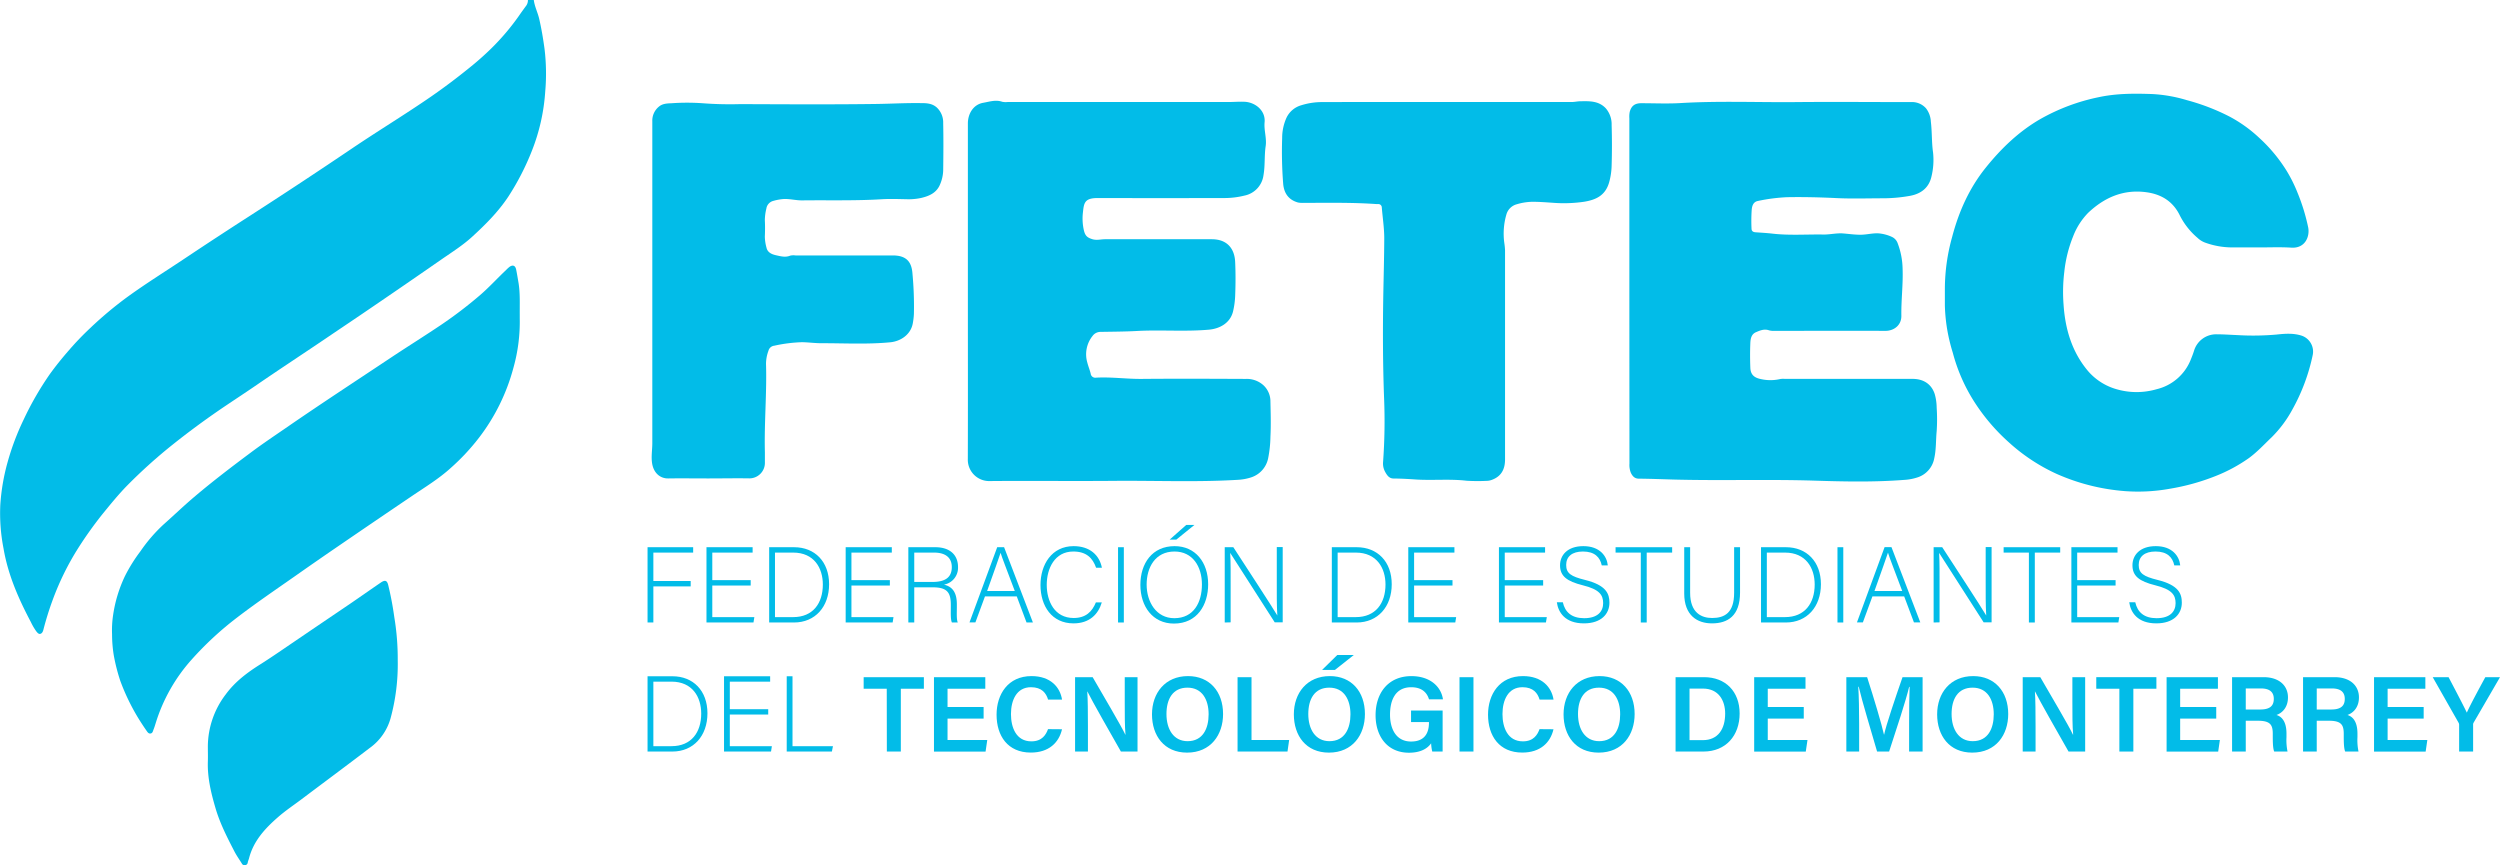 <svg xmlns="http://www.w3.org/2000/svg" viewBox="0 0 1022.86 354.01"><defs><style>.cls-1{fill:#02bce8;}</style></defs><g id="Capa_2" data-name="Capa 2"><g id="Capa_1-2" data-name="Capa 1"><path class="cls-1" d="M223.08,37.42a80.07,80.07,0,0,1-5.39,24.1A104.44,104.44,0,0,1,208,80.41c-4.13,6.25-9.39,11.5-14.86,16.5-3.81,3.48-8.22,6.26-12.47,9.2q-16.4,11.39-32.89,22.59c-4.88,3.31-9.78,6.59-14.66,9.9-9.31,6.3-18.71,12.45-28,18.83-5.45,3.75-11,7.32-16.45,11.08-6.09,4.22-12,8.6-17.82,13.24A211.17,211.17,0,0,0,52,198.69c-3.58,3.65-6.77,7.61-10,11.56a160,160,0,0,0-10,14,111.36,111.36,0,0,0-10.52,21.41,124.93,124.93,0,0,0-3.75,12.08c-.2.75-.54,1.42-1.25,1.6s-1.27-.58-1.69-1.11a24.67,24.67,0,0,1-2.16-3.72C7.6,245,3.28,235.2,1.45,224.43a75,75,0,0,1-1.33-17.8,84.83,84.83,0,0,1,3-17.57A104.26,104.26,0,0,1,9.7,171.63,126.37,126.37,0,0,1,20.44,153c2.42-3.35,5-6.53,7.75-9.68a117.71,117.71,0,0,1,8.62-9,154.81,154.81,0,0,1,15.55-13c7.82-5.65,16-10.71,24-16.08Q89,96.82,101.78,88.6,123,74.94,143.89,60.83c10.76-7.28,21.89-14,32.57-21.38C181.69,35.83,186.78,32,191.72,28a119.48,119.48,0,0,0,9.3-8.2A96.46,96.46,0,0,0,212.28,6.53c.9-1.32,1.84-2.6,2.78-3.89A3.94,3.94,0,0,0,216,0h2.4c.34,2.71,1.63,5.15,2.23,7.79.92,4,1.6,8.08,2.16,12.18A84.2,84.2,0,0,1,223.08,37.42Z"/><path class="cls-1" d="M666.64,118.88q0-35.25,0-70.51a9.63,9.63,0,0,1,.16-2.62c.66-2.42,2.07-3.52,4.71-3.52,5.35,0,10.73.26,16.07-.06,15.73-.94,31.47-.25,47.2-.4s31.35,0,47,0A7.65,7.65,0,0,1,788,44.3a9.64,9.64,0,0,1,2,5.5c.51,4.18.3,8.41.9,12.59a28.51,28.51,0,0,1-.63,9.74c-1,4.65-4.25,7.17-8.82,8a63.26,63.26,0,0,1-10.91,1c-6.31,0-12.64.23-18.95-.07-6.78-.33-13.55-.5-20.33-.38a71.88,71.88,0,0,0-12,1.54c-2,.38-2.41,2.11-2.56,3.58a70,70,0,0,0-.08,7.67c0,1.1.64,1.5,1.68,1.57,2.3.16,4.62.29,6.89.55,7,.81,14,.24,21.06.37,2.61,0,5.21-.65,7.85-.45,2.38.19,4.73.54,7.14.53s4.72-.65,7.13-.58a16.18,16.18,0,0,1,5.74,1.49,4.5,4.5,0,0,1,2.33,2.63,30.92,30.92,0,0,1,2,10.48c.23,6.38-.61,12.74-.51,19.13.06,4-3.18,6.19-6.5,6.18-15.11-.07-30.23,0-45.34,0a7.09,7.09,0,0,1-2.37-.24c-1.89-.66-3.64.09-5.3.8-1.88.81-2.21,2.69-2.28,4.43-.14,3.35-.13,6.72,0,10.07.09,2.76,1.48,4.08,4.22,4.65a17.75,17.75,0,0,0,8,0,7.58,7.58,0,0,1,1.91-.06q26.15,0,52.3,0c4.16,0,7.6,1.92,9,6.17a21.14,21.14,0,0,1,.81,5.62,71.36,71.36,0,0,1,0,9.59c-.36,3.71-.17,7.49-1,11.14a10.09,10.09,0,0,1-6.54,7.68,21.07,21.07,0,0,1-5.83,1.13c-12.21.95-24.45.69-36.64.3-19.26-.6-38.52.07-57.76-.45-4.69-.13-9.4-.32-14.1-.36-1.73,0-2.6-1.05-3.25-2.39a8.46,8.46,0,0,1-.58-3.74Q666.65,154.26,666.64,118.88Z"/><path class="cls-1" d="M396,119.06c0-22.86,0-45.73,0-68.59,0-3.64,2-7.66,6.31-8.42,2.52-.44,5.11-1.34,7.76-.4a7,7,0,0,0,2.15.09H502.6c2.2,0,4.38-.2,6.6-.1,4.38.2,8.65,3.6,8.2,8.38-.31,3.28.92,6.51.44,9.77-.59,3.94-.19,7.93-.89,11.88a9.79,9.79,0,0,1-7.8,8.36,34.2,34.2,0,0,1-8.49,1q-25.79.06-51.58,0c-5.31,0-5.6,2-6,5.82a21.57,21.57,0,0,0,.38,7.37c.54,2.26,1.38,3,3.51,3.66,1.79.52,3.45,0,5.17,0,3,0,5.92,0,8.88,0,11.59,0,23.19,0,34.78,0,6.09,0,9.3,3.63,9.56,9.29.21,4.63.19,9.28,0,13.91a32.88,32.88,0,0,1-.87,6.35c-1.17,4.77-5.46,7.07-9.94,7.46-9.74.85-19.49,0-29.21.52-5,.28-10,.29-15.05.38a4,4,0,0,0-3.28,1.67,12,12,0,0,0-2.16,10.81c.39,1.56,1,3,1.39,4.57a1.89,1.89,0,0,0,2.2,1.68c6.22-.35,12.42.56,18.65.51,14.23-.13,28.47-.06,42.7,0a10.15,10.15,0,0,1,7.21,2.66,9,9,0,0,1,2.79,6.66c.11,4.79.25,9.6,0,14.38a48.68,48.68,0,0,1-.93,8.75,10.35,10.35,0,0,1-7,7.85,21.25,21.25,0,0,1-5.62,1c-16.85,1-33.71.26-50.56.41s-33.75-.07-50.62.08a8.74,8.74,0,0,1-9.08-9.1C396.05,164.79,396,141.93,396,119.06Z"/><path class="cls-1" d="M924.63,101.23c-3.83,0-7.67,0-11.51,0a32.54,32.54,0,0,1-11-2,9.09,9.09,0,0,1-3-1.9,29.47,29.47,0,0,1-7.23-9.13c-2.71-5.63-7.34-8.62-13.44-9.51-9.48-1.38-17.34,2-24.09,8.38a28.2,28.2,0,0,0-6.14,9.61,53.51,53.51,0,0,0-3.62,14.52,67.27,67.27,0,0,0-.31,13.37c.66,10,3.38,19.3,9.91,27.12a24,24,0,0,0,11.72,7.54,29.31,29.31,0,0,0,16.5,0,20,20,0,0,0,13.91-12.08c.48-1.18.95-2.37,1.33-3.58a9.44,9.44,0,0,1,9.33-6.79c2.78,0,5.58.21,8.34.32a108.52,108.52,0,0,0,16-.21c3.44-.37,7-.67,10.46.47a6.89,6.89,0,0,1,4.48,7.72,78.9,78.9,0,0,1-8.4,22.54,48.1,48.1,0,0,1-8.41,11.26c-3.06,2.91-5.87,6-9.35,8.55a64.83,64.83,0,0,1-13.64,7.35,90.51,90.51,0,0,1-18.59,5.17,73.16,73.16,0,0,1-18.33,1,84.78,84.78,0,0,1-28.09-7.06,75.87,75.87,0,0,1-19.8-13.14,80.14,80.14,0,0,1-14-16.53A70.85,70.85,0,0,1,799,144.41a76.43,76.43,0,0,1-2-7.86A70.44,70.44,0,0,1,795.73,125c0-2.24,0-4.48,0-6.72a79.44,79.44,0,0,1,3-21.41c2.7-10.29,7-19.89,13.67-28.2,6.37-7.94,13.71-15,22.59-20.07a81.59,81.59,0,0,1,23.65-8.83c7.34-1.58,14.74-1.55,22.13-1.28a59.65,59.65,0,0,1,14,2.5,87,87,0,0,1,17.59,6.79,56.15,56.15,0,0,1,12,8.63A63.65,63.65,0,0,1,935.63,70a59.16,59.16,0,0,1,4.45,9,80.42,80.42,0,0,1,4.32,14.14c.67,3.65-1.25,8.49-6.81,8.19C933.28,101.05,929,101.23,924.63,101.23Z"/><path class="cls-1" d="M289.78,195.75c-5.44,0-10.88-.08-16.32,0-3.29.07-6-2.14-6.65-6.15-.44-2.82.08-5.52.08-8.28q0-65.83,0-131.67a7.37,7.37,0,0,1,2.76-6.07c1.44-1.19,3.29-1.27,5-1.33a90.12,90.12,0,0,1,12.94,0,147.5,147.5,0,0,0,15.3.35c18.47.07,37,.19,55.42-.06,6.21-.08,12.43-.45,18.65-.35,2.19,0,4.42.11,6.28,1.76a8.34,8.34,0,0,1,2.66,6.42c.14,6.47.09,13,0,19.43a15.64,15.64,0,0,1-1.24,5.56c-1.4,3.51-4.4,4.84-7.78,5.63a24.08,24.08,0,0,1-5.93.52c-3.36-.06-6.73-.19-10.08,0-10.93.68-21.87.34-32.8.48-2.57,0-5-.71-7.62-.55a21,21,0,0,0-4,.74,3.82,3.82,0,0,0-2.9,3.18,20.63,20.63,0,0,0-.62,4.72c.12,2.23.1,4.48,0,6.71a18.17,18.17,0,0,0,.66,4.48c.41,2,2.13,2.77,3.86,3.15,1.92.43,3.87,1,5.88.17a6.07,6.07,0,0,1,2.14-.08c13.28,0,26.55.06,39.83,0,6.29,0,7.77,3.42,8.05,7.67a144.25,144.25,0,0,1,.57,16.24,28.46,28.46,0,0,1-.48,4c-.85,4.42-4.85,7.22-9.25,7.63-9.41.9-18.83.36-28.25.37-2.59,0-5.22-.38-7.85-.41a60.68,60.68,0,0,0-11.32,1.44,2.75,2.75,0,0,0-2.36,2.06,15.54,15.54,0,0,0-1,5.37c.37,12.05-.77,24.09-.46,36.15,0,1.36,0,2.72,0,4.08a6.35,6.35,0,0,1-6.62,6.61C300.81,195.64,295.29,195.75,289.78,195.75Z"/><path class="cls-1" d="M592.44,41.74h50.62c1.12,0,2.24-.27,3.31-.3,3.79-.07,7.69-.28,10.65,2.9a10,10,0,0,1,2.37,6.85q.25,8.27,0,16.54a27.89,27.89,0,0,1-1,6.81c-1.57,5.57-5.54,7.22-10.23,8a57.26,57.26,0,0,1-12.88.42c-2.86-.19-5.72-.42-8.58-.39a23.38,23.38,0,0,0-6.1,1,6,6,0,0,0-4.26,4.16,28,28,0,0,0-.84,11.82,26.77,26.77,0,0,1,.28,2.84q0,42.81,0,85.62c0,3.84-1.44,6.82-5.27,8.27a6.15,6.15,0,0,1-2.32.46,73.8,73.8,0,0,1-8.15-.05c-6.94-.81-13.89-.06-20.81-.51-3-.2-6-.38-9.06-.4-1.81,0-2.66-1.32-3.4-2.63a7.08,7.08,0,0,1-.89-4.15,229.32,229.32,0,0,0,.41-26.08c-.53-14.14-.56-28.27-.32-42.39.14-7.66.36-15.31.39-23,0-4.22-.66-8.39-1-12.59a1.43,1.43,0,0,0-1.56-1.45c-.24,0-.48,0-.72,0C553.2,82.8,543.3,83,533.4,83a9.12,9.12,0,0,1-2.38-.16c-3.49-1-5.58-3.39-6-7.46a167.61,167.61,0,0,1-.43-18.88,20.12,20.12,0,0,1,1.77-8.33,9.59,9.59,0,0,1,6-5.09,28.48,28.48,0,0,1,8.92-1.31C558.38,41.71,575.41,41.74,592.44,41.74Z"/><path class="cls-1" d="M212.65,128.5c0,.56,0,1.12,0,1.68a69.45,69.45,0,0,1-2.58,20.28,81.42,81.42,0,0,1-14.18,28.75,89.42,89.42,0,0,1-11.43,12.22c-4.83,4.4-10.44,7.81-15.85,11.47Q153.27,213.27,138,223.73q-8.77,6-17.47,12.12c-7.89,5.52-15.85,10.94-23.5,16.79a133,133,0,0,0-18.6,17.2,69.71,69.71,0,0,0-14.72,26c-.26.84-.51,1.69-.84,2.5s-.4,1.69-1.36,1.78c-.79.08-1.24-.69-1.63-1.26-1.14-1.63-2.23-3.3-3.28-5a87.47,87.47,0,0,1-7.37-15.25A75.44,75.44,0,0,1,46.53,268a53.59,53.59,0,0,1-.68-8.53,41.47,41.47,0,0,1,.43-7.83,55.7,55.7,0,0,1,4.83-15.91,65.39,65.39,0,0,1,6.32-10.14,64.52,64.52,0,0,1,9.68-11.18c4.11-3.64,8.06-7.45,12.25-11,7.52-6.39,15.37-12.37,23.27-18.26,4.65-3.48,9.48-6.72,14.26-10,14.36-9.92,29-19.46,43.51-29.13,6.71-4.45,13.54-8.7,20.21-13.2a174.52,174.52,0,0,0,15.72-12c3.77-3.23,7.08-6.91,10.69-10.3a14.36,14.36,0,0,1,1.4-1.3c1.38-1,2.42-.6,2.76,1.07.38,1.86.68,3.74,1,5.62C212.83,120.05,212.62,124.28,212.65,128.5Z"/><path class="cls-1" d="M162.73,270.14a84.09,84.09,0,0,1-2.93,23.74A22.32,22.32,0,0,1,151.31,306c-9.29,7.09-18.69,14.05-28,21.06-3.18,2.38-6.5,4.61-9.49,7.21-5.34,4.65-10.12,9.78-11.94,16.95-.14.54-.41,1.05-.5,1.59a1.29,1.29,0,0,1-2.47.43c-1-1.61-2.13-3.19-3-4.88-3-5.81-6-11.64-7.82-18-1.79-6.13-3.25-12.29-3.05-18.74.07-2.07,0-4.15,0-6.23a35.38,35.38,0,0,1,7.33-21.3c3.89-5.3,9-9.08,14.55-12.54,4.71-3,9.28-6.18,13.89-9.31Q132,254.64,143.28,247c4.21-2.87,8.37-5.81,12.58-8.68,1.7-1.15,2.54-.83,3,1.14a131.61,131.61,0,0,1,2.47,13.08A103.64,103.64,0,0,1,162.73,270.14Z"/><path class="cls-1" d="M264.94,223.89H283.6v2.2H267.32v11.62h15.27v2.2H267.32v14.78h-2.38Z"/><path class="cls-1" d="M307.14,239.56H291.43v12.93h17.21l-.36,2.2H289.05v-30.8h18.88v2.2h-16.5v11.27h15.71Z"/><path class="cls-1" d="M314.7,223.89h10.21c8.45,0,14.31,5.9,14.31,15.14s-5.72,15.66-14.35,15.66H314.7Zm2.38,28.6h7.44c8.14,0,12.14-5.72,12.14-13.33,0-6.78-3.6-13.07-12.14-13.07h-7.44Z"/><path class="cls-1" d="M364.08,239.56H348.36v12.93h17.21l-.35,2.2H346v-30.8h18.88v2.2H348.36v11.27h15.72Z"/><path class="cls-1" d="M374.06,240.3v14.39h-2.42v-30.8h11.05c6.07,0,9.28,3.26,9.28,8.1a7,7,0,0,1-5.76,7.21c3.16.75,5.28,2.82,5.28,8.06v1.19c0,2.15-.18,5.06.39,6.24h-2.42c-.57-1.32-.44-3.78-.44-6.42v-.79c0-5.06-1.49-7.18-7.39-7.18Zm0-2.2h7.44c5.41,0,7.92-2,7.92-6.07,0-3.78-2.47-5.94-7.26-5.94h-8.1Z"/><path class="cls-1" d="M403,244l-3.92,10.65h-2.42L408,223.89h2.82l11.79,30.8H420L416,244Zm12.19-2.2c-3.43-9.15-5.19-13.55-5.81-15.62h0c-.75,2.33-2.73,7.79-5.5,15.62Z"/><path class="cls-1" d="M450.8,246.46c-1.45,4.89-5.06,8.59-11.58,8.59-8.84,0-13.51-7.05-13.51-15.71,0-8.32,4.58-15.89,13.56-15.89,6.64,0,10.56,3.7,11.57,8.84h-2.37c-1.41-4-4-6.64-9.33-6.64-7.66,0-10.87,7-10.87,13.64s3.17,13.56,11,13.56c5,0,7.57-2.6,9.11-6.39Z"/><path class="cls-1" d="M459.81,223.89v30.8h-2.37v-30.8Z"/><path class="cls-1" d="M494.31,239.07c0,8.41-4.49,16.06-14,16.06-8.67,0-13.73-7-13.73-15.84s4.88-15.84,14-15.84C489.08,223.45,494.31,230.09,494.31,239.07Zm-25.17.09c0,7.09,3.92,13.77,11.31,13.77,8,0,11.31-6.51,11.31-13.81s-3.78-13.47-11.22-13.47C472.62,225.65,469.14,232.21,469.14,239.16Zm19.54-24.38-7.39,6h-2.73l6.78-6Z"/><path class="cls-1" d="M501.09,254.69v-30.8h3.52c4.79,7.39,16.06,24.6,18,27.94h0c-.27-4.44-.22-9-.22-14v-14h2.42v30.8h-3.26c-4.57-7.12-16-25-18.22-28.42h0c.22,4,.18,8.53.18,14.12v14.3Z"/><path class="cls-1" d="M544.91,223.89h10.21c8.45,0,14.3,5.9,14.3,15.14s-5.72,15.66-14.35,15.66H544.91Zm2.38,28.6h7.43c8.14,0,12.15-5.72,12.15-13.33,0-6.78-3.61-13.07-12.15-13.07h-7.43Z"/><path class="cls-1" d="M594.28,239.56H578.57v12.93h17.21l-.36,2.2H576.19v-30.8h18.88v2.2h-16.5v11.27h15.71Z"/><path class="cls-1" d="M631.37,239.56H615.66v12.93h17.21l-.36,2.2H613.28v-30.8h18.88v2.2h-16.5v11.27h15.71Z"/><path class="cls-1" d="M639.42,246.42c.92,4.09,3.65,6.51,8.71,6.51,5.64,0,7.79-2.81,7.79-6.16s-1.54-5.63-8.32-7.3c-6.51-1.63-9.32-3.74-9.32-8.19,0-4.05,2.94-7.83,9.54-7.83,6.78,0,9.64,4.14,10,7.88h-2.47c-.7-3.3-2.86-5.68-7.7-5.68-4.44,0-6.86,2.07-6.86,5.5s2,4.71,7.7,6.12c8.67,2.15,10,5.63,10,9.33,0,4.53-3.31,8.45-10.43,8.45-7.71,0-10.52-4.49-11.09-8.63Z"/><path class="cls-1" d="M671.32,226.09H661v-2.2h23.15v2.2H673.74v28.6h-2.42Z"/><path class="cls-1" d="M691.51,223.89v18.66c0,8.18,4.63,10.3,9,10.3,5.15,0,9-2.16,9-10.3V223.89h2.42v18.53c0,9.63-5.11,12.63-11.49,12.63-6.07,0-11.35-3.3-11.35-12.24V223.89Z"/><path class="cls-1" d="M720.51,223.89h10.21c8.45,0,14.3,5.9,14.3,15.14s-5.72,15.66-14.34,15.66H720.51Zm2.38,28.6h7.43c8.14,0,12.15-5.72,12.15-13.33,0-6.78-3.61-13.07-12.15-13.07h-7.43Z"/><path class="cls-1" d="M754.17,223.89v30.8h-2.38v-30.8Z"/><path class="cls-1" d="M766.09,244l-3.91,10.65h-2.42l11.31-30.8h2.81l11.8,30.8h-2.6l-4-10.65Zm12.19-2.2c-3.43-9.15-5.19-13.55-5.8-15.62h-.05c-.75,2.33-2.73,7.79-5.5,15.62Z"/><path class="cls-1" d="M791.13,254.69v-30.8h3.52c4.8,7.39,16.06,24.6,18,27.94h0c-.26-4.44-.22-9-.22-14v-14h2.42v30.8h-3.25c-4.58-7.12-16-25-18.22-28.42h0c.22,4,.18,8.53.18,14.12v14.3Z"/><path class="cls-1" d="M830.11,226.09H819.77v-2.2h23.15v2.2H832.53v28.6h-2.42Z"/><path class="cls-1" d="M865.58,239.56H849.87v12.93h17.21l-.36,2.2H847.49v-30.8h18.88v2.2h-16.5v11.27h15.71Z"/><path class="cls-1" d="M873.63,246.42c.92,4.09,3.65,6.51,8.71,6.51,5.63,0,7.79-2.81,7.79-6.16s-1.54-5.63-8.32-7.3c-6.51-1.63-9.33-3.74-9.33-8.19,0-4.05,2.95-7.83,9.55-7.83,6.78,0,9.64,4.14,10,7.88H889.6c-.7-3.3-2.86-5.68-7.7-5.68-4.44,0-6.86,2.07-6.86,5.5s2,4.71,7.7,6.12c8.67,2.15,9.94,5.63,9.94,9.33,0,4.53-3.3,8.45-10.43,8.45-7.7,0-10.51-4.49-11.09-8.63Z"/><path class="cls-1" d="M264.94,276.69h10.21c8.45,0,14.3,5.9,14.3,15.14s-5.72,15.66-14.34,15.66H264.94Zm2.38,28.6h7.43c8.15,0,12.15-5.72,12.15-13.33,0-6.78-3.61-13.07-12.15-13.07h-7.43Z"/><path class="cls-1" d="M314.31,292.36H298.6v12.93h17.21l-.35,2.2H296.23v-30.8H315.1v2.2H298.6v11.27h15.71Z"/><path class="cls-1" d="M321.88,276.69h2.37v28.6H340.8l-.44,2.2H321.88Z"/><path class="cls-1" d="M362.81,281.79h-9.45v-4.73H378v4.73h-9.43v25.7h-5.72Z"/><path class="cls-1" d="M402.44,294H387.68v8.77h16.25l-.69,4.73H382.13V277.06h21v4.73H387.68v7.47h14.76Z"/><path class="cls-1" d="M434.52,298.37c-1.27,5.5-5.4,9.54-12.78,9.54-9.46,0-14-6.86-14-15.5,0-8.31,4.67-15.79,14.29-15.79,7.79,0,11.7,4.53,12.5,9.62h-5.71c-.79-2.68-2.61-5.07-7-5.07-5.87,0-8.19,5.29-8.19,11,0,5.43,2.09,11.15,8.36,11.15,4.43,0,6-2.81,6.8-5Z"/><path class="cls-1" d="M439.86,307.49V277.06h7.19c4,6.93,11.86,20.22,13.37,23.53h.07c-.32-3.42-.31-8.54-.31-13.53v-10h5.23v30.43h-6.8c-3.53-6.17-12-21.06-13.69-24.54h-.07c.22,2.94.27,8.82.27,14.28v10.26Z"/><path class="cls-1" d="M500.41,292.15c0,8.44-5,15.78-14.73,15.78-9.35,0-14.35-6.93-14.35-15.65s5.38-15.66,14.75-15.66C494.87,276.62,500.41,282.93,500.41,292.15Zm-23.16,0c0,6.16,2.86,11.1,8.65,11.1,6.27,0,8.6-5.22,8.6-11,0-6-2.65-10.9-8.66-10.9S477.25,286,477.25,292.14Z"/><path class="cls-1" d="M506.34,277.06h5.71v25.7h15.4l-.68,4.73H506.34Z"/><path class="cls-1" d="M558.45,292.15c0,8.44-5,15.78-14.74,15.78-9.35,0-14.34-6.93-14.34-15.65s5.37-15.66,14.74-15.66C552.9,276.62,558.45,282.93,558.45,292.15Zm-23.17,0c0,6.16,2.87,11.1,8.66,11.1,6.27,0,8.59-5.22,8.59-11,0-6-2.64-10.9-8.66-10.9S535.28,286,535.28,292.14ZM553.89,268l-7.7,6.09h-5.26l6.2-6.09Z"/><path class="cls-1" d="M590.24,307.49H586a16.57,16.57,0,0,1-.46-3.38c-1.56,2.23-4.41,3.86-9.08,3.86-8.81,0-13.65-6.67-13.65-15.34,0-9.13,5.21-16,14.66-16,7.57,0,12.13,4.22,12.91,9.49h-5.71c-.77-2.5-2.66-4.94-7.29-4.94-6.53,0-8.66,5.36-8.66,11.21,0,5.59,2.31,11,8.63,11,6,0,7.3-4.12,7.3-7.67v-.29h-7.33v-4.73h12.92Z"/><path class="cls-1" d="M602.86,277.06v30.43h-5.71V277.06Z"/><path class="cls-1" d="M635.6,298.37c-1.27,5.5-5.41,9.54-12.78,9.54-9.46,0-14-6.86-14-15.5,0-8.31,4.67-15.79,14.3-15.79,7.78,0,11.7,4.53,12.5,9.62h-5.71c-.79-2.68-2.62-5.07-7-5.07-5.86,0-8.18,5.29-8.18,11,0,5.43,2.09,11.15,8.36,11.15,4.43,0,6-2.81,6.8-5Z"/><path class="cls-1" d="M668.8,292.15c0,8.44-4.95,15.78-14.74,15.78-9.35,0-14.34-6.93-14.34-15.65s5.37-15.66,14.74-15.66C663.25,276.62,668.8,282.93,668.8,292.15Zm-23.17,0c0,6.16,2.87,11.1,8.66,11.1,6.27,0,8.59-5.22,8.59-11,0-6-2.64-10.9-8.66-10.9S645.63,286,645.63,292.14Z"/><path class="cls-1" d="M685.55,277.06h11.66c8.76,0,14.55,5.84,14.55,14.86s-5.63,15.57-14.78,15.57H685.55Zm5.71,25.77h5.43c6.29,0,9.15-4.61,9.15-10.87,0-5.33-2.65-10.23-9.12-10.23h-5.46Z"/><path class="cls-1" d="M738,294H723.27v8.77h16.25l-.7,4.73H717.71V277.06h21v4.73H723.27v7.47H738Z"/><path class="cls-1" d="M781.1,295.54c0-5.34.07-11.14.21-14.5h-.2c-1.38,5.77-5.07,16.91-8.19,26.45H768c-2.36-8.14-6.18-20.75-7.52-26.52h-.19c.26,3.55.37,10,.37,15.2v11.32h-5.24V277.06h8.5c2.74,8.46,5.94,19.2,6.9,23.51h.06c.73-3.64,4.64-15.23,7.53-23.51h8.21v30.43H781.1Z"/><path class="cls-1" d="M821.65,292.15c0,8.44-4.95,15.78-14.74,15.78-9.34,0-14.34-6.93-14.34-15.65s5.38-15.66,14.75-15.66C816.1,276.62,821.65,282.93,821.65,292.15Zm-23.17,0c0,6.16,2.87,11.1,8.66,11.1,6.27,0,8.59-5.22,8.59-11,0-6-2.64-10.9-8.66-10.9S798.48,286,798.48,292.14Z"/><path class="cls-1" d="M827.58,307.49V277.06h7.19c4,6.93,11.87,20.22,13.37,23.53h.08c-.33-3.42-.32-8.54-.32-13.53v-10h5.23v30.43h-6.8c-3.53-6.17-12-21.06-13.69-24.54h-.07c.22,2.94.27,8.82.27,14.28v10.26Z"/><path class="cls-1" d="M867.13,281.79h-9.45v-4.73h24.6v4.73h-9.43v25.7h-5.72Z"/><path class="cls-1" d="M906.76,294H892v8.77h16.25l-.69,4.73H886.45V277.06h21v4.73H892v7.47h14.76Z"/><path class="cls-1" d="M918.84,294.89v12.6h-5.6V277.06h12.87c6.51,0,10,3.57,10,8.28,0,4-2.24,6.32-4.69,7.19,1.84.59,4.08,2.26,4.08,7.65v1.44a23.06,23.06,0,0,0,.43,5.87h-5.45c-.54-1.32-.59-3.63-.59-6.73v-.51c0-3.68-1-5.36-6.07-5.36Zm0-4.6h5.9c4,0,5.57-1.5,5.57-4.35s-1.78-4.27-5.31-4.27h-6.16Z"/><path class="cls-1" d="M947.88,294.89v12.6h-5.6V277.06h12.87c6.51,0,10,3.57,10,8.28,0,4-2.24,6.32-4.69,7.19,1.84.59,4.08,2.26,4.08,7.65v1.44a23.06,23.06,0,0,0,.43,5.87h-5.45c-.54-1.32-.59-3.63-.59-6.73v-.51c0-3.68-1-5.36-6.07-5.36Zm0-4.6h5.9c4,0,5.57-1.5,5.57-4.35s-1.78-4.27-5.31-4.27h-6.16Z"/><path class="cls-1" d="M991.63,294H976.88v8.77h16.25l-.69,4.73H971.32V277.06h21v4.73H976.88v7.47h14.75Z"/><path class="cls-1" d="M1006.14,307.49V296.6a1.67,1.67,0,0,0-.24-.92l-10.57-18.62h6.48c2.49,4.71,6,11.42,7.48,14.51,1.32-3,5.07-9.93,7.57-14.51h6l-10.78,18.58a1.49,1.49,0,0,0-.22.91v10.94Z"/></g></g></svg>